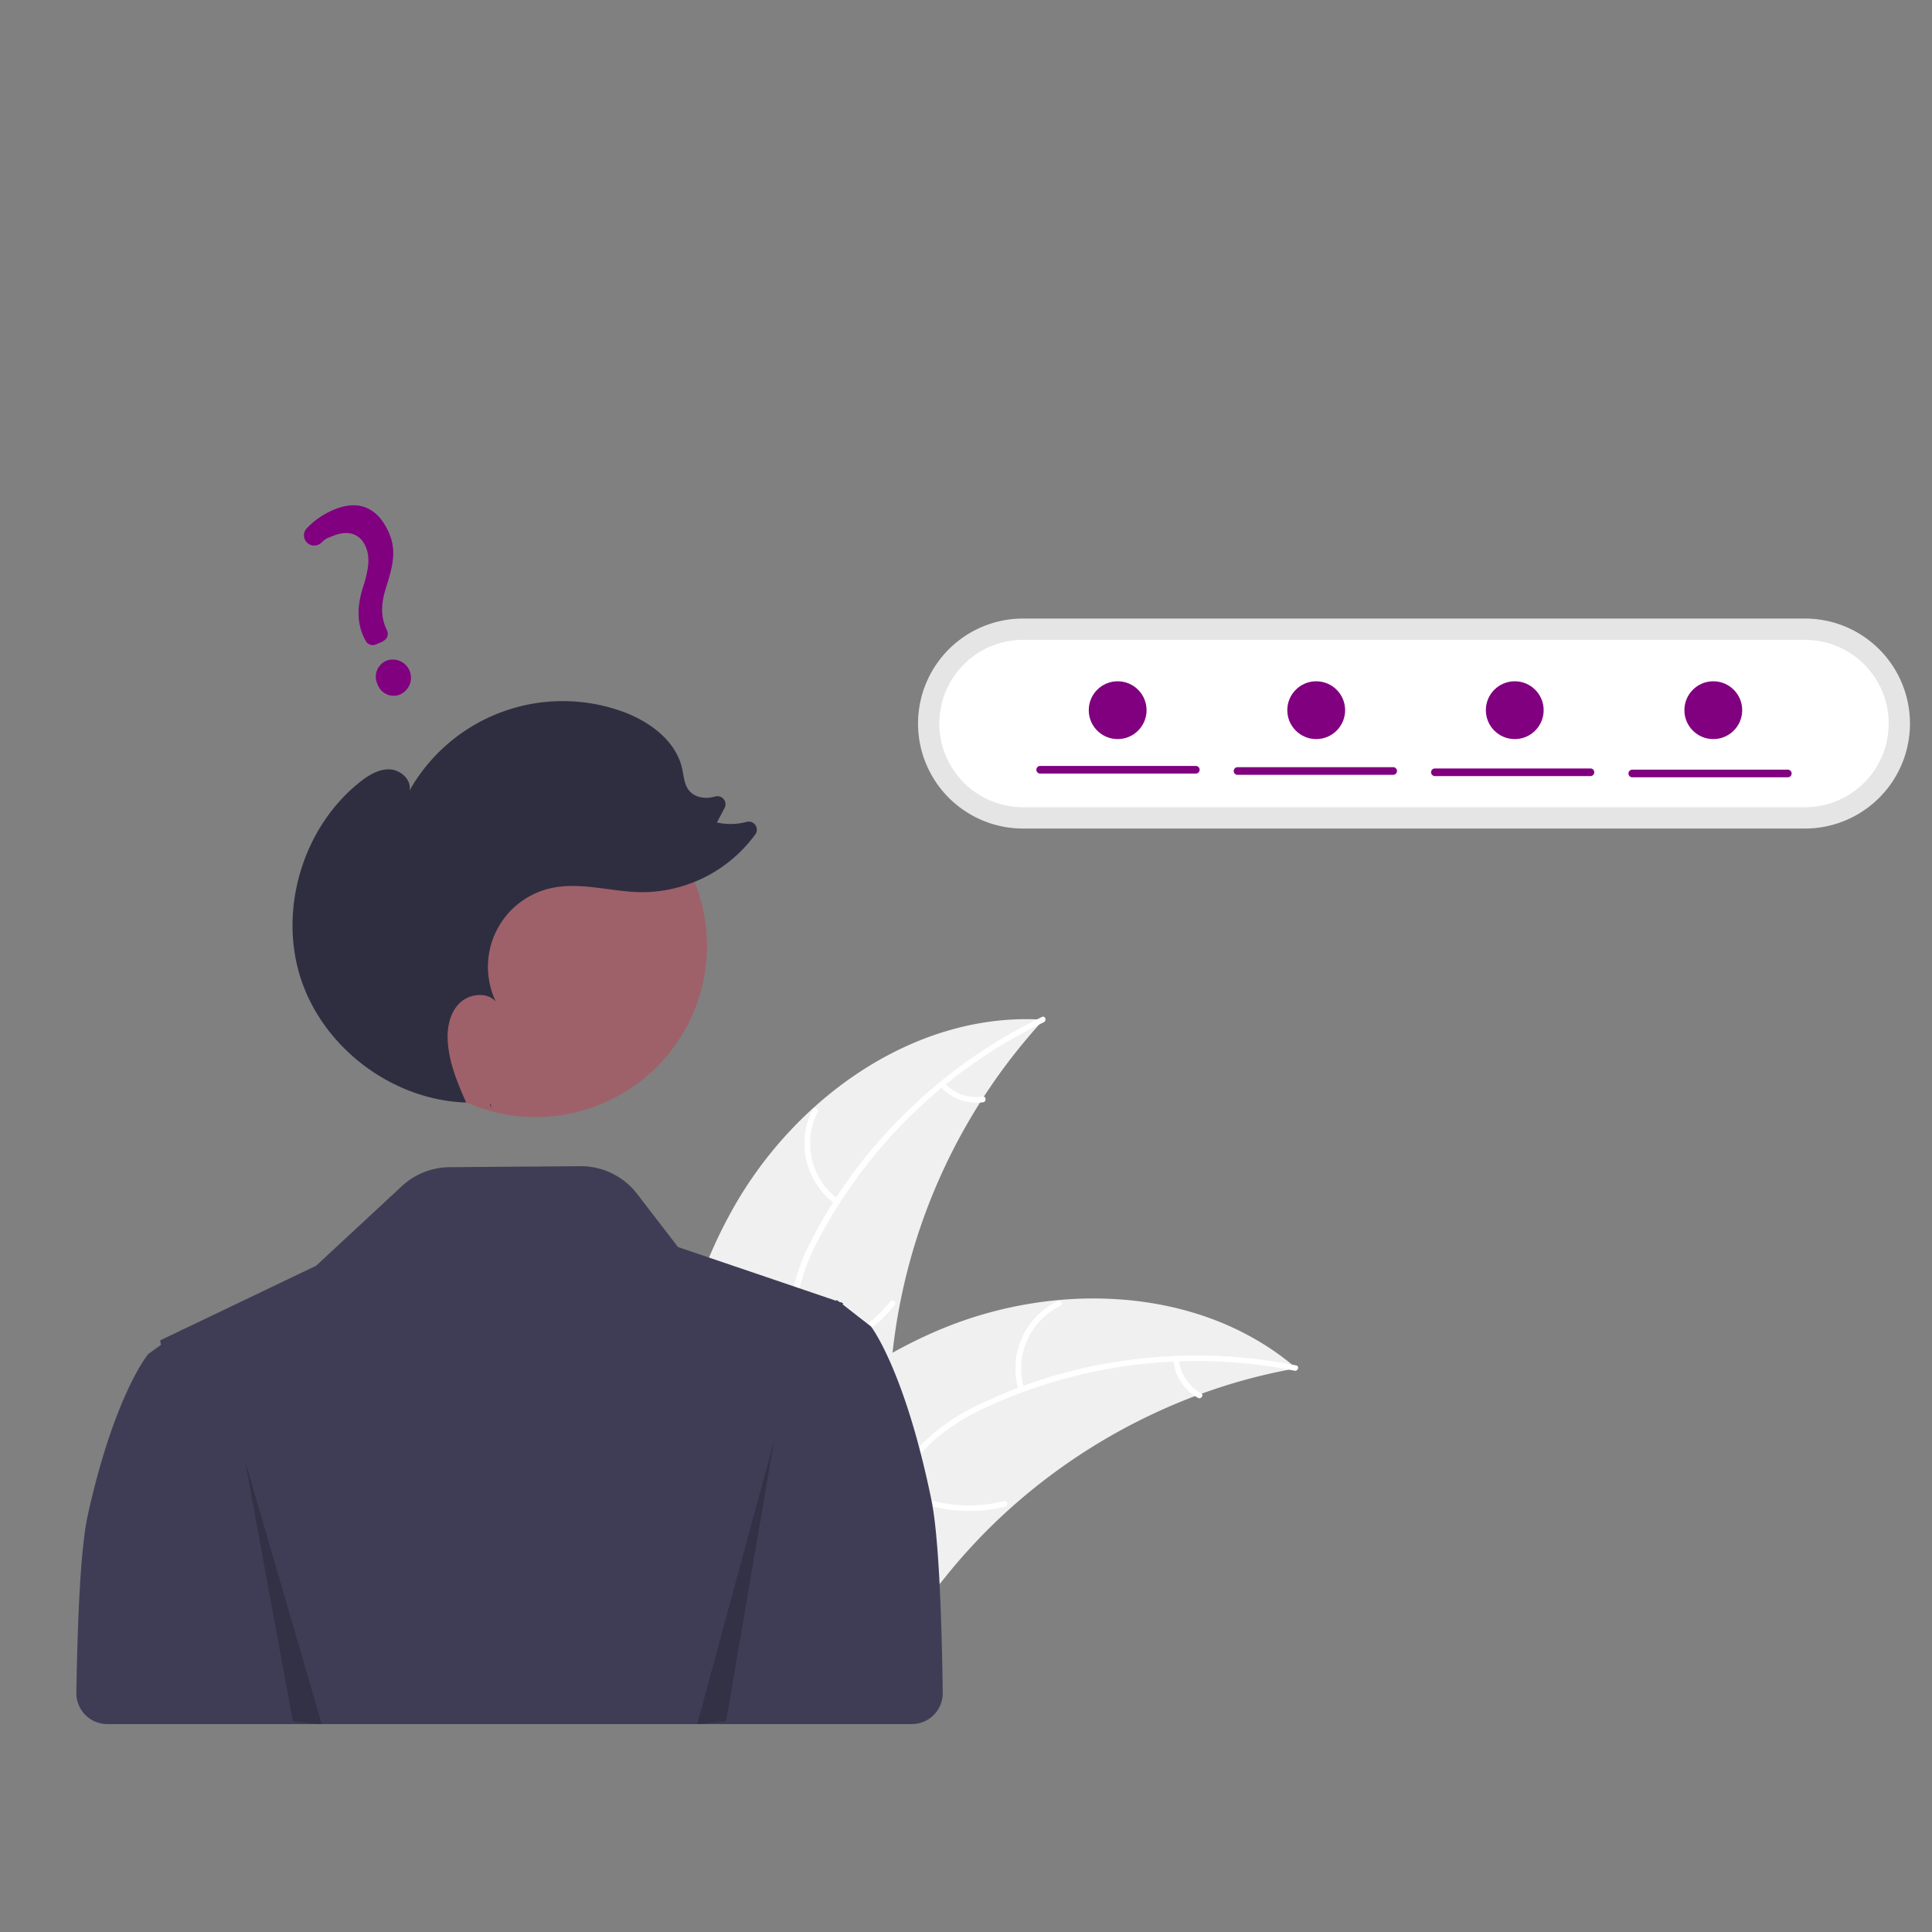 <svg id="Layer_1" data-name="Layer 1" xmlns="http://www.w3.org/2000/svg" viewBox="0 0 506 506"><rect x="0" y="0" width="506" height="506" fill="#808080" stroke="none"/><defs><style>.cls-1{fill:#f0f0f0;}.cls-2{fill:#fff;}.cls-3{fill:#3f3d56;}.cls-4{fill:#e5e5e5;}.cls-5{fill:#9e616a;}.cls-6{fill:#2f2e41;}.cls-7{opacity:0.2;isolation:isolate;}.cls-8{fill:purple;}</style></defs><title>IT SERVICES-05</title><path class="cls-1" d="M192.24,316.07c16.46-28.95,47.85-51.18,81.08-49A153.35,153.35,0,0,0,233,364.34c-.55,14,.3,29.54-9,40-5.76,6.5-14.58,9.65-23.24,10.31s-17.33-.91-25.88-2.47l-2.07.64C172,379.52,175.78,345,192.24,316.07Z"/><path class="cls-2" d="M273.37,267.73A131.09,131.09,0,0,0,215,323.42,56.3,56.3,0,0,0,208.8,340a32.21,32.21,0,0,0,1.68,17c1.83,5.08,4.28,10.06,4.84,15.49A19.84,19.84,0,0,1,210,387.78c-4.64,5.19-10.87,8.42-17.07,11.35-6.89,3.27-14.09,6.55-19,12.63-.59.74-1.7-.22-1.11-.95,8.49-10.6,23-12.59,33.09-21.12,4.7-4,8.23-9.41,8-15.76-.19-5.56-2.72-10.7-4.61-15.82A34.68,34.68,0,0,1,207,341.58a52.41,52.41,0,0,1,5.52-16.75A127.34,127.34,0,0,1,236,292.67a133.52,133.52,0,0,1,36.91-26.33c.84-.41,1.31,1,.47,1.39Z"/><path class="cls-2" d="M218.75,315.36a19.67,19.67,0,0,1-5.94-24.77c.43-.84,1.76-.22,1.33.63a18.2,18.2,0,0,0,5.57,23C220.47,314.81,219.51,315.91,218.75,315.36Z"/><path class="cls-2" d="M209.22,354.51a37.89,37.89,0,0,0,24-13.69c.59-.73,1.7.23,1.11,1a39.44,39.44,0,0,1-25,14.19c-.93.14-1-1.33-.1-1.46Z"/><path class="cls-2" d="M247.43,283.66a11.11,11.11,0,0,0,9.95,3.55c.94-.14,1,1.32.11,1.47a12.51,12.51,0,0,1-11-3.91.75.75,0,1,1,1-1.11Z"/><path class="cls-1" d="M339.44,358.36l-1.74.34a147,147,0,0,0-22.94,6.3l-1.74.63a154.66,154.66,0,0,0-48.63,29.6,150.67,150.67,0,0,0-15.75,16.5c-6.66,8.14-13.24,17.5-21.94,22.8a22.94,22.94,0,0,1-2.8,1.52l-50.16-20.8-.27-.3-2-.74.7-1,.4-.56.26-.36.08-.11.23-.32c1.36-1.84,2.72-3.67,4.11-5.5h0c10.57-13.89,22.4-27,35.85-37.94.41-.33.81-.67,1.24-1a144,144,0,0,1,19.37-13.1,123.76,123.76,0,0,1,11.49-5.68,105.17,105.17,0,0,1,31.91-8.14c21.93-2,44.26,3,61.08,16.74Z"/><path class="cls-2" d="M339.07,359a131.12,131.12,0,0,0-80.15,9.31A56.24,56.24,0,0,0,244,377.77a32.42,32.42,0,0,0-8.87,14.56c-1.6,5.16-2.64,10.61-5.46,15.29a19.83,19.83,0,0,1-13.46,9c-6.84,1.35-13.75.17-20.47-1.21-7.47-1.55-15.19-3.26-22.75-1.34-.92.23-1.23-1.2-.31-1.43,13.15-3.35,25.95,3.8,39.13,3.05,6.15-.35,12.23-2.55,15.88-7.76,3.19-4.55,4.26-10.18,5.84-15.41A34.5,34.5,0,0,1,241.67,378a52.25,52.25,0,0,1,14.49-10,127.25,127.25,0,0,1,38-11.59,133.45,133.45,0,0,1,45.32,1.2c.93.18.46,1.58-.45,1.39Z"/><path class="cls-2" d="M266.77,364.1A19.7,19.7,0,0,1,277,340.74c.85-.41,1.53.89.68,1.3a18.22,18.22,0,0,0-9.42,21.75c.28.9-1.16,1.2-1.44.31Z"/><path class="cls-2" d="M235.6,389.61a37.82,37.82,0,0,0,27.4,3.53c.92-.23,1.23,1.21.31,1.44a39.44,39.44,0,0,1-28.52-3.73C234,390.39,234.77,389.16,235.6,389.61Z"/><path class="cls-2" d="M308.76,356.05a11.15,11.15,0,0,0,5.81,8.83c.84.45,0,1.68-.79,1.23a12.46,12.46,0,0,1-6.45-9.75.73.73,0,1,1,1.43-.31Z"/><path class="cls-3" d="M243.91,392.68c-7-34-15.8-45.28-15.8-45.28l-3.36-2.6-4-3.13v-.41l-1-.32-.22-.18-.37-.28-.06.07-.12.13-18.26-6.21-23.15-7.86-10.72-13.94A18.58,18.58,0,0,0,152,305.43l-34.24.26a18.58,18.58,0,0,0-12.48,4.94l-22.5,20.88-35,16.75-.06-.06-.36.27-5.42,2.59.22,1.16-3.35,2.42S30,365.18,23,396.77c-1.78,8-2.66,25.29-3,46.55a8.11,8.11,0,0,0,8,8.23h210.8a8.11,8.11,0,0,0,8.11-8.11h0v-.11C246.59,420.2,245.71,401.4,243.91,392.68Z"/><path class="cls-4" d="M267.94,162a27.5,27.5,0,0,0,0,55H472.73a27.5,27.5,0,0,0,0-55Z"/><path class="cls-2" d="M267.94,167.58a21.92,21.92,0,0,0,0,43.84H472.73a21.92,21.92,0,0,0,0-43.84Z"/><circle id="e096411a-cdc3-4e6d-bbd4-4630e1fee17e" class="cls-5" cx="140.3" cy="247.71" r="44.86"/><path class="cls-6" d="M128.82,290.37l-.57-1.27h.22Z"/><path class="cls-6" d="M94.19,204.88c2.27-1.81,4.92-3.47,7.82-3.38s5.84,2.72,5.24,5.56a46.1,46.1,0,0,1,55.48-20.81c7.21,2.55,14.28,7.63,15.94,15.1.42,1.91.51,4,1.71,5.57,1.51,2,4.4,2.41,6.77,1.72h.07a2.11,2.11,0,0,1,2.68,1.3v0a2.07,2.07,0,0,1-.13,1.67l-2,3.8a16.3,16.3,0,0,0,7.79-.16,2.12,2.12,0,0,1,2.59,1.51,2.1,2.1,0,0,1-.34,1.78,36.87,36.87,0,0,1-29.43,15.13c-8.15,0-16.39-2.86-24.32-1a21.1,21.1,0,0,0-15.7,25.39v0a20.53,20.53,0,0,0,1.49,4.24c-2.44-2.66-7.15-2-9.64.58S117,269.44,117.29,273c.39,5.51,2.55,10.7,4.82,15.76-19.08-.6-37.13-14-43.21-32.1S79.19,216.84,94.19,204.88Z"/><polygon class="cls-7" points="64.14 382.43 76.72 450.89 84.27 451.55 64.14 382.43"/><polygon class="cls-7" points="202.74 377.27 190.16 450.84 182.61 451.55 202.74 377.27"/><path class="cls-8" d="M104.92,181.84A4.47,4.47,0,0,1,99,179.52l-.12-.3a4.55,4.55,0,0,1,2.11-6.08l.27-.12a4.77,4.77,0,0,1,3.61,8.82ZM100.3,168l-1.92.8a2.07,2.07,0,0,1-2.63-1l-.09-.19c-2.07-3.72-2.3-8.25-.7-13.44,1.48-4.66,2.1-7.93.86-10.9-1.43-3.43-4.49-4.51-8.4-3-1.51.63-2,.62-3.18,1.8a2.77,2.77,0,0,1-2,.81,2.64,2.64,0,0,1-1.89-.83,2.68,2.68,0,0,1,0-3.69,21,21,0,0,1,7.09-4.87c8.38-3.5,12.6,1.67,14.53,6.3s.83,8.72-.88,14.15c-1.43,4.52-1.34,7.87.28,11.2a2.06,2.06,0,0,1-1,2.74h-.07Z"/><path class="cls-8" d="M313.18,202.6H272.43a1,1,0,0,1,0-2h40.76a1,1,0,0,1,0,2Z"/><path class="cls-8" d="M364.87,202.93H324.12a1,1,0,0,1,0-2h40.76a1,1,0,0,1,0,2Z"/><path class="cls-8" d="M416.55,203.26H375.81a1,1,0,1,1,0-2h40.74a1,1,0,0,1,0,2Z"/><path class="cls-8" d="M468.24,203.58H427.5a1,1,0,0,1,0-2h40.74a1,1,0,0,1,0,2Z"/><circle class="cls-8" cx="292.72" cy="186" r="7.57"/><circle class="cls-8" cx="344.72" cy="186" r="7.57"/><circle class="cls-8" cx="396.72" cy="186" r="7.57"/><circle class="cls-8" cx="448.72" cy="186" r="7.57"/></svg>